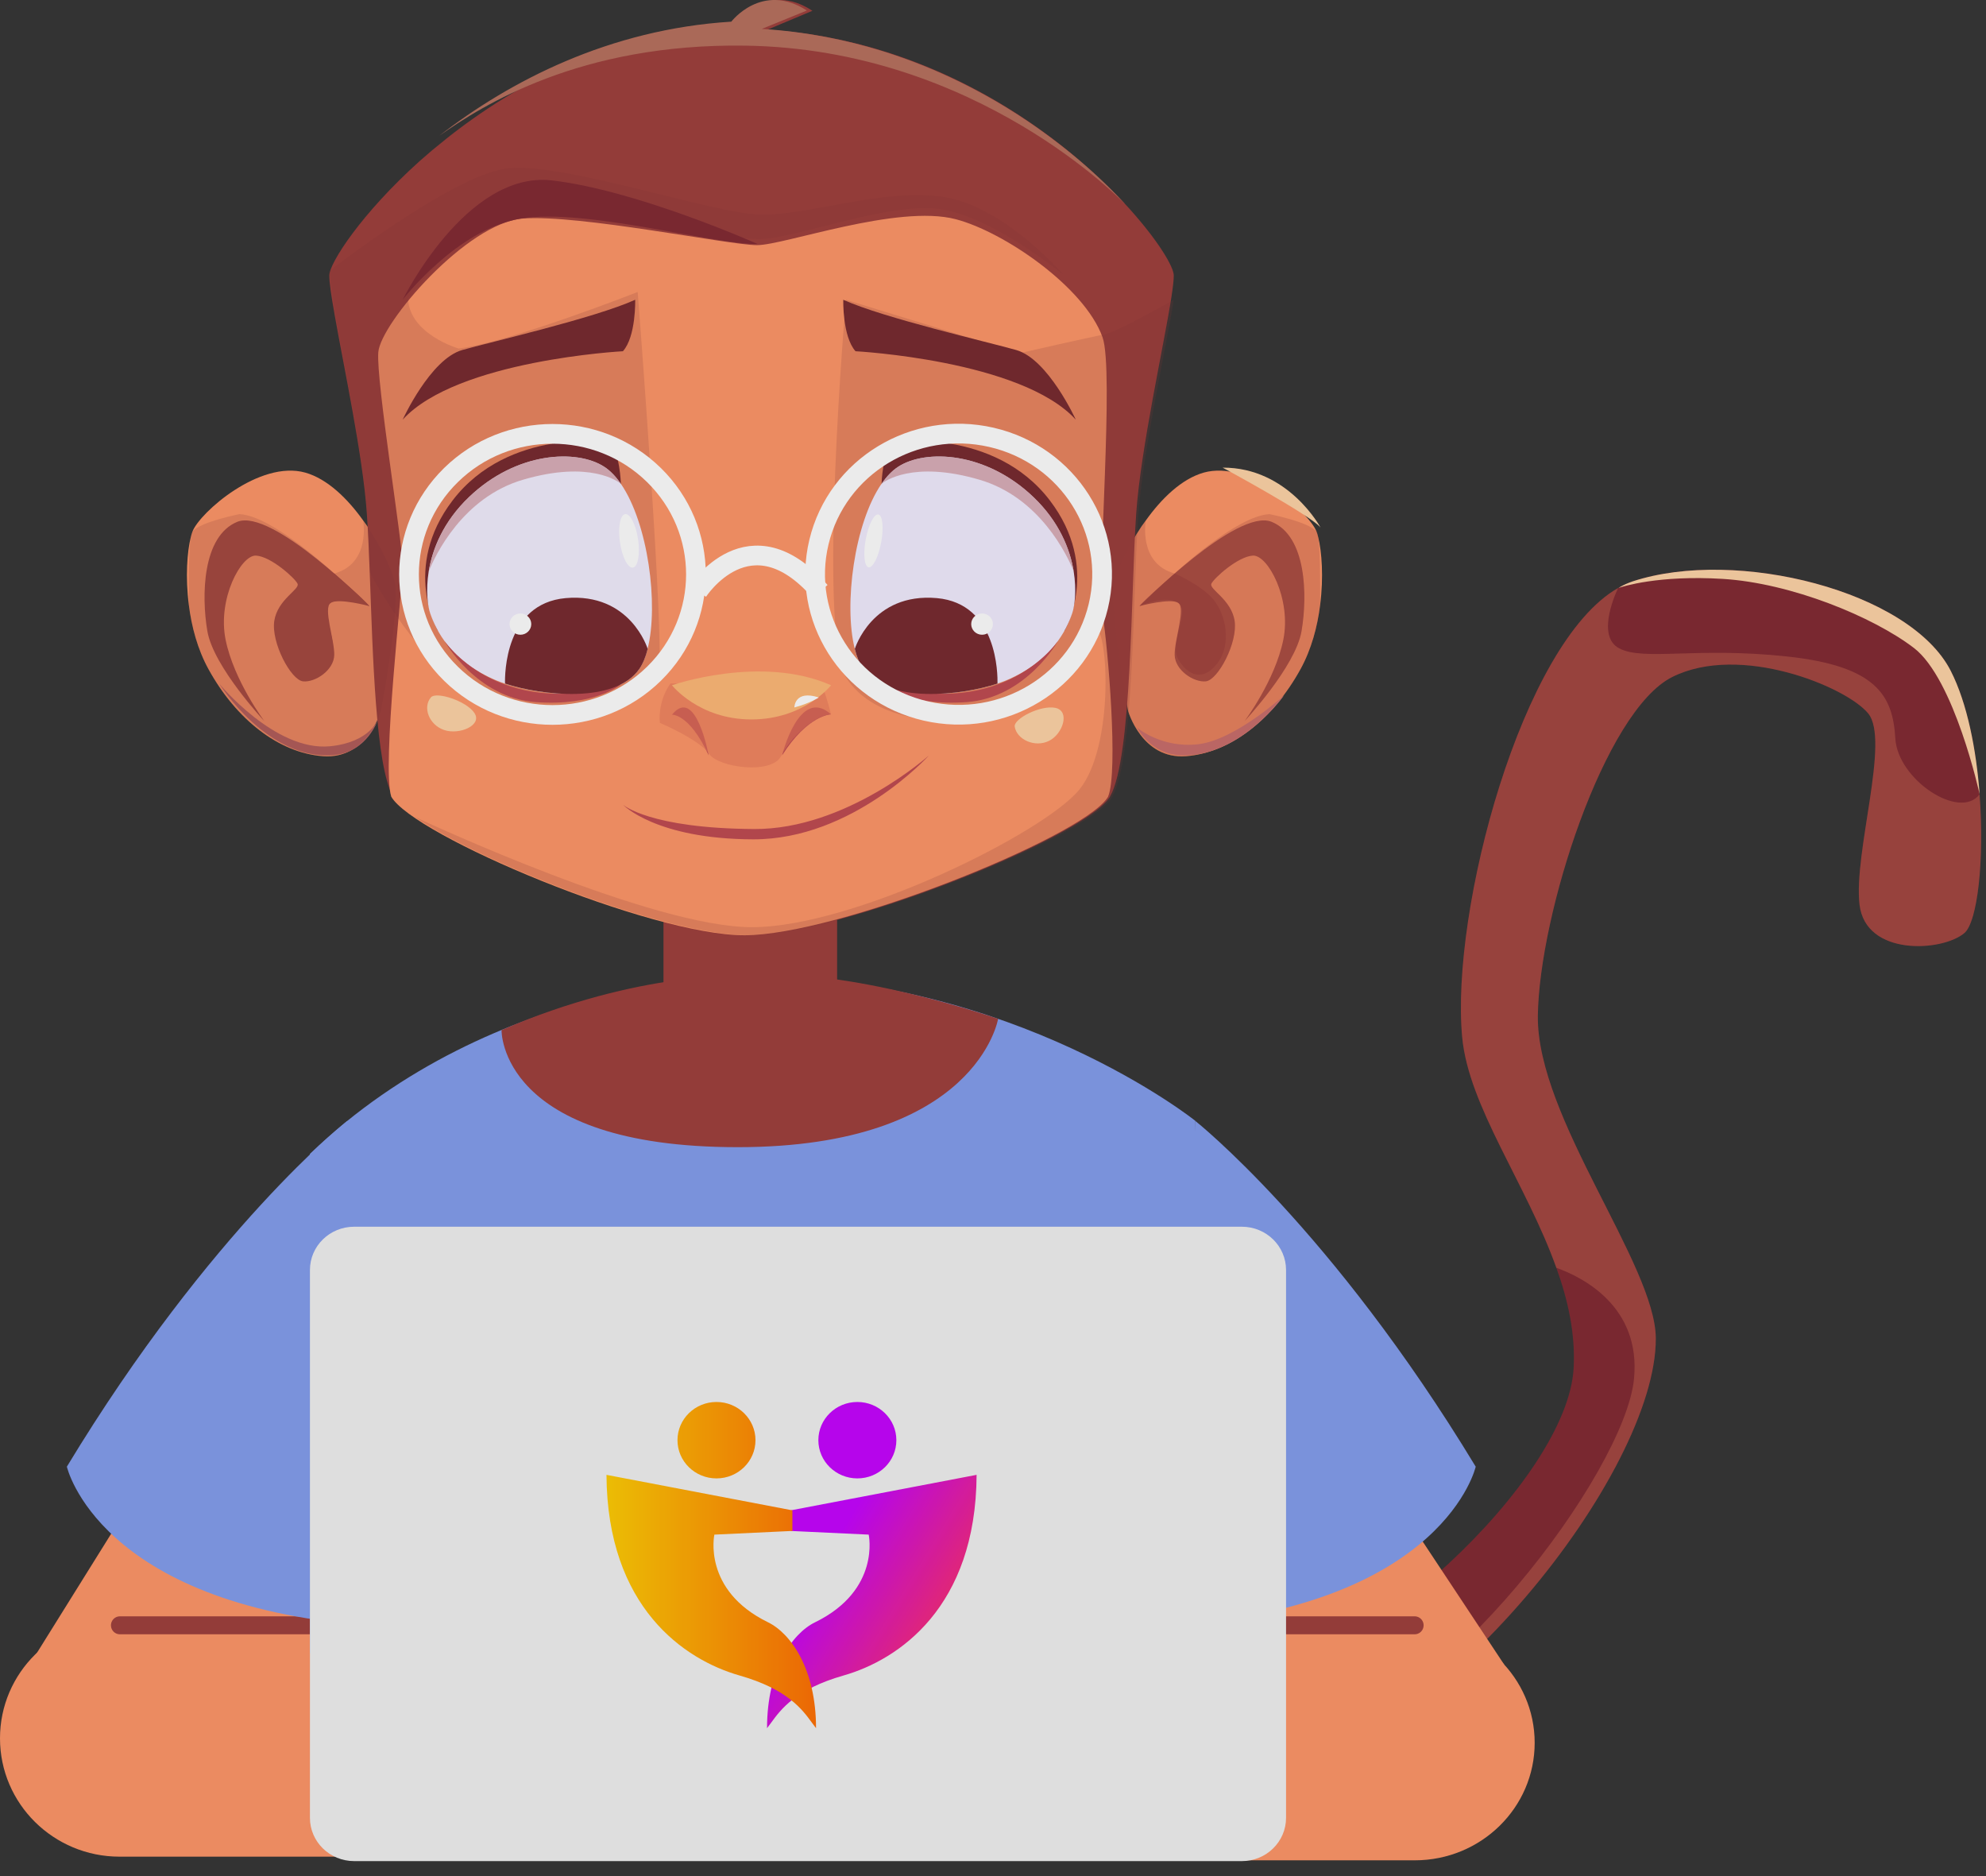 <svg width="126" height="119" viewBox="0 0 126 119" fill="none" xmlns="http://www.w3.org/2000/svg">
<rect x="0" y="0" width="126" height="119" fill="#333333" stroke="none"/>
<g opacity="0.9">
<g clip-path="url(#clip0_11780_70035)">
<path fill-rule="evenodd" clip-rule="evenodd" d="M124.62 59.191C123.217 60.367 118.364 60.674 117.976 57.377C117.589 54.07 119.933 46.93 118.52 45.245C117.118 43.551 110.391 40.788 106.092 42.943C101.793 45.09 97.65 57.985 97.567 64.435C97.491 70.886 105.019 80.198 105.051 84.883C105.101 93.408 91.236 110.889 80.451 112.421C69.659 113.96 61.555 102.598 61.555 102.598L63.618 97.469L63.782 97.072C63.782 97.072 64.178 97.752 64.912 98.749C66.159 100.467 68.386 103.142 71.21 104.965C73.281 106.309 75.683 107.185 78.257 106.894C86.394 105.969 99.458 93.83 99.838 86.779C99.953 84.615 99.492 82.491 98.74 80.418C96.858 75.133 93.168 70.175 92.765 65.782C92.023 57.742 96.554 40.771 102.651 37.303C102.651 37.303 102.659 37.303 102.675 37.295C102.972 37.108 103.286 36.978 103.591 36.873C110.16 34.726 121.178 37.489 123.759 42.554C124.808 44.612 125.378 47.545 125.591 50.382C125.908 54.54 125.463 58.496 124.62 59.191Z" fill="#812730"/>
<path opacity="0.8" fill-rule="evenodd" clip-rule="evenodd" d="M124.62 59.191C123.217 60.367 118.364 60.674 117.976 57.377C117.589 54.07 119.933 46.929 118.52 45.245C117.118 43.551 110.391 40.788 106.092 42.943C101.793 45.09 97.65 57.985 97.567 64.435C97.491 70.886 105.019 80.198 105.051 84.882C105.101 93.408 91.236 110.888 80.451 112.421C69.659 113.96 61.555 102.598 61.555 102.598L63.618 97.469L64.914 98.749C66.16 100.467 68.388 103.142 71.212 104.964C71.212 104.964 74.355 111.578 82.873 110.272C91.398 108.967 103.09 93.375 103.668 87.466C104.121 82.864 100.4 81.008 98.742 80.416C96.86 75.131 93.171 70.172 92.767 65.78C92.023 57.742 96.554 40.77 102.651 37.302H102.659C102.659 37.302 101.165 40.31 102.734 41.128C104.293 41.938 107.653 41.023 113.363 41.639C119.072 42.247 120.089 44.136 120.246 46.834C120.394 49.459 124.339 52.053 125.593 50.384C125.908 54.54 125.463 58.496 124.62 59.191Z" fill="#EA845D" fill-opacity="0.39"/>
<path fill-rule="evenodd" clip-rule="evenodd" d="M125.596 50.382C125.596 50.382 124.004 43.073 121.42 41.095C118.828 39.117 113.638 36.986 109.298 36.719C105.23 36.469 102.943 37.205 102.68 37.294C102.976 37.108 103.291 36.978 103.596 36.873C110.164 34.726 121.182 37.489 123.764 42.554C124.813 44.611 125.383 47.545 125.596 50.382Z" fill="#FFD4A6"/>
</g>
<path d="M23.55 102.754H7.587C3.396 102.754 0 106.114 0 110.261C0 114.407 3.396 117.768 7.587 117.768H26.365L23.55 102.754Z" fill="#FF9566"/>
<path d="M1.758 105.78L11.694 89.841L26.443 91.794L24.256 110.552L1.758 105.78Z" fill="#FF9566"/>
<path d="M19.663 103.093H7.609" stroke="#9D3D3A" stroke-width="1.14" stroke-miterlimit="10" stroke-linecap="round" stroke-linejoin="round"/>
<path d="M73.746 103.093H89.757C93.96 103.093 97.366 106.429 97.366 110.546C97.366 114.663 93.96 118 89.757 118H70.922L73.746 103.093Z" fill="#FF9566"/>
<path d="M95.436 105.591L82.922 86.703L70.922 91.794L73.109 110.552L95.436 105.591Z" fill="#FF9566"/>
<path d="M74.648 103.093H89.75" stroke="#9D3D3A" stroke-width="1.14" stroke-miterlimit="10" stroke-linecap="round" stroke-linejoin="round"/>
<path d="M47.338 61.886C47.338 61.886 31.397 61.886 19.664 73.189V104.863C19.664 104.863 75.82 105.701 75.82 104.863C75.82 104.025 75.836 71.094 75.836 71.094C75.836 71.094 64.344 61.886 47.338 61.886Z" fill="#829CED"/>
<path d="M22.039 71.094C22.039 71.094 13.376 77.945 4.242 93.031C4.242 93.031 6.21 101.757 23.227 103.098L22.039 71.094Z" fill="#829CED"/>
<path d="M75.828 71.094C75.828 71.094 84.491 77.945 93.625 93.031C93.625 93.031 91.657 101.757 74.641 103.098L75.828 71.094Z" fill="#829CED"/>
<path d="M78.785 118.05H22.471C20.92 118.05 19.664 116.822 19.664 115.306V80.555C19.664 79.039 20.92 77.811 22.471 77.811H78.785C80.336 77.811 81.592 79.039 81.592 80.555V115.306C81.592 116.822 80.336 118.05 78.785 118.05Z" fill="#F1F1F1"/>
<path d="M53.11 55.212H42.094V67.296H53.11V55.212Z" fill="#9D3D3A"/>
<path fill-rule="evenodd" clip-rule="evenodd" d="M83.754 38.383C83.583 39.739 83.205 41.178 82.509 42.444C80.753 45.633 78.051 47.754 75.243 47.966C72.436 48.178 71.57 45.088 71.57 45.088C71.57 45.088 70.288 38.353 70.71 36.817C70.902 36.097 71.533 34.726 72.422 33.392L72.696 33.013C73.674 31.642 74.954 30.378 76.369 29.977C79.272 29.166 83.058 32.514 83.523 33.71C83.56 33.816 83.605 33.938 83.635 34.089C83.857 34.974 83.983 36.603 83.754 38.383Z" fill="#FF9566"/>
<path opacity="0.8" fill-rule="evenodd" clip-rule="evenodd" d="M72.297 38.444C72.297 38.444 78.471 32.193 80.681 33.1C82.892 34.008 82.961 37.775 82.576 40.034C82.19 42.294 78.962 45.739 78.962 45.739C78.962 45.739 80.892 43.172 81.418 40.58C81.944 37.988 80.436 35.186 79.488 35.242C78.542 35.297 77.032 36.66 76.857 37.02C76.681 37.378 78.119 38.009 78.33 39.381C78.542 40.752 77.277 43.134 76.507 43.217C75.734 43.299 74.543 42.51 74.525 41.541C74.507 40.573 75.244 38.564 74.752 38.24C74.262 37.917 72.297 38.444 72.297 38.444Z" fill="#9A3C39"/>
<path opacity="0.58" fill-rule="evenodd" clip-rule="evenodd" d="M72.297 38.444C72.297 38.444 73.957 37.702 74.752 38.24C75.548 38.779 74.154 40.775 74.752 41.816C75.351 42.857 76.333 43.262 77.247 42.056C78.16 40.848 77.769 38.986 76.999 38.046C76.226 37.105 74.525 36.379 74.525 36.379C74.525 36.379 72.6 38.037 72.297 38.444Z" fill="#9A3C39"/>
<path fill-rule="evenodd" clip-rule="evenodd" d="M11.982 38.383C12.153 39.739 12.531 41.178 13.227 42.444C14.983 45.634 17.685 47.754 20.492 47.966C23.3 48.178 24.166 45.088 24.166 45.088C24.166 45.088 25.448 38.354 25.026 36.817C24.834 36.097 24.203 34.726 23.314 33.392L23.041 33.014C22.062 31.642 20.782 30.378 19.367 29.977C16.464 29.167 12.678 32.515 12.213 33.711C12.176 33.817 12.131 33.938 12.101 34.09C11.877 34.974 11.751 36.603 11.982 38.383Z" fill="#FF9566"/>
<path fill-rule="evenodd" clip-rule="evenodd" d="M23.435 38.444C23.435 38.444 17.261 32.193 15.051 33.1C12.84 34.008 12.771 37.775 13.156 40.035C13.542 42.294 16.77 45.74 16.77 45.74C16.77 45.74 14.839 43.172 14.314 40.581C13.788 37.989 15.296 35.187 16.244 35.242C17.19 35.298 18.7 36.661 18.875 37.02C19.051 37.379 17.613 38.01 17.402 39.381C17.192 40.753 18.455 43.134 19.225 43.218C19.998 43.299 21.189 42.51 21.207 41.542C21.224 40.574 20.488 38.564 20.98 38.241C21.471 37.917 23.435 38.444 23.435 38.444Z" fill="#AA4A40"/>
<path fill-rule="evenodd" clip-rule="evenodd" d="M23.432 38.444C23.432 38.444 21.772 37.702 20.977 38.24C20.181 38.779 21.575 40.775 20.977 41.816C20.378 42.858 19.396 43.263 18.482 42.056C17.569 40.848 17.96 38.986 18.731 38.046C19.503 37.105 21.204 36.379 21.204 36.379C21.204 36.379 23.129 38.037 23.432 38.444Z" fill="#AA4A40"/>
<path fill-rule="evenodd" clip-rule="evenodd" d="M74.469 17.473C74.469 17.757 74.417 18.206 74.329 18.781V18.788C73.862 21.831 72.384 28.38 72.088 32.541C71.74 37.494 71.836 48.037 70.432 50.515C70.41 50.551 70.387 50.595 70.357 50.631C68.545 53.187 53.237 59.324 47.351 59.324C42.225 59.324 30.422 54.661 26.297 51.772C25.609 51.293 25.135 50.865 24.935 50.515C23.825 48.561 23.655 41.575 23.456 36.289V36.282C23.405 34.874 23.344 33.581 23.272 32.543C23.013 28.861 21.821 23.321 21.231 19.98L21.217 19.886C21.017 18.776 20.891 17.926 20.891 17.475C20.891 16.698 22.924 13.539 26.63 10.213C26.63 10.213 26.637 10.213 26.637 10.207C26.651 10.2 26.667 10.177 26.695 10.156C27.176 9.728 27.679 9.306 28.204 8.892C28.218 8.878 28.241 8.863 28.263 8.842C32.713 5.288 39.021 1.904 46.757 1.411C46.757 1.411 48.688 -1.204 51.542 0.685L48.688 1.883C59.611 2.579 67.643 8.803 71.642 13.225C73.485 15.273 74.469 16.928 74.469 17.473Z" fill="#9D3D3A"/>
<path fill-rule="evenodd" clip-rule="evenodd" d="M70.303 50.529C70.281 50.566 70.258 50.609 70.228 50.645C68.417 53.197 53.114 59.324 47.23 59.324C41.257 59.324 26.22 53.002 24.821 50.529C24.215 48.572 25.546 37.319 25.546 35.877C25.546 34.434 23.86 24.204 24 22.349C24.14 20.493 29.626 14.128 33.174 13.861C36.79 13.593 46.274 15.55 48.027 15.55C49.771 15.55 56.942 12.939 60.632 13.904C63.693 14.702 68.801 18.204 69.948 21.387C70.701 23.481 69.594 36.749 69.948 38.924C70.296 41.096 70.96 48.926 70.303 50.529Z" fill="#FF9566"/>
<path opacity="0.18" fill-rule="evenodd" clip-rule="evenodd" d="M67.48 17.444C67.221 17.223 62.982 13.788 59.751 13.279C56.416 12.749 50.555 15.129 48.205 15.166C45.856 15.203 37.007 13.139 33.318 13.448C29.628 13.758 25.884 18.932 25.884 18.932C25.98 21.21 29.1 22.109 29.1 22.109C32.376 21.695 40.459 18.52 40.459 18.52C40.459 18.52 42.23 41.252 41.779 42.8C41.319 44.355 36.97 46.663 32.065 45.129C27.167 43.588 23.461 36.292 23.461 36.292V36.285C23.41 34.855 23.349 33.542 23.276 32.489C23.017 28.752 21.823 23.129 21.232 19.738L21.218 19.642L20.891 17.195C20.891 17.195 28.587 11.217 32.054 10.701C35.515 10.192 45.137 13.54 48.226 13.613C51.316 13.678 55.762 11.983 59.69 12.469C63.501 12.94 67.249 17.172 67.48 17.444Z" fill="#8A3633"/>
<path opacity="0.18" fill-rule="evenodd" clip-rule="evenodd" d="M74.463 19.021C73.996 22.047 72.513 28.558 72.217 32.695C71.868 37.62 71.964 48.102 70.557 50.565C70.536 50.602 70.513 50.645 70.482 50.681C68.666 53.222 53.323 59.324 47.423 59.324C42.285 59.324 30.456 54.688 26.32 51.815C27.202 52.227 41.397 58.811 47.699 58.811C54.199 58.811 66.288 52.805 68.49 50.069C70.692 47.332 70.328 39.953 69.477 39.759C68.616 39.572 67.504 43.989 63.355 45.217C60.134 46.169 55.482 45.831 53.666 42.956C51.857 40.09 53.666 19.014 53.666 19.014L64.696 22.4C64.696 22.4 69.336 21.339 70.07 21.216C70.809 21.093 74.463 19.021 74.463 19.021Z" fill="#8A3633"/>
<path fill-rule="evenodd" clip-rule="evenodd" d="M53.501 19.014C53.501 19.014 53.439 21.335 54.277 22.279C54.277 22.279 64.807 22.837 68.253 26.62C68.253 26.62 66.504 22.783 64.478 22.203C62.794 21.72 56.055 20.174 53.501 19.014Z" fill="#75272C"/>
<path fill-rule="evenodd" clip-rule="evenodd" d="M40.299 19.014C40.299 19.014 40.361 21.335 39.521 22.279C39.521 22.279 28.993 22.837 25.547 26.62C25.547 26.62 27.296 22.783 29.322 22.203C31.005 21.72 37.744 20.174 40.299 19.014Z" fill="#75272C"/>
<path fill-rule="evenodd" clip-rule="evenodd" d="M55.93 30.687C55.93 30.687 55.986 28.61 56.69 28.026C56.69 28.026 63.062 27.11 66.601 31.735C69.87 36.01 67.54 40.003 67.54 40.003L55.931 30.866V30.687H55.93Z" fill="#75272C"/>
<path fill-rule="evenodd" clip-rule="evenodd" d="M68.022 38.91C67.667 39.939 66.733 41.948 63.83 43.158C63.667 43.224 63.482 43.295 63.281 43.361C60.986 44.116 56.305 44.66 54.757 42.426C54.535 42.099 54.357 41.672 54.231 41.164V41.157C53.521 38.352 54.201 33.189 55.927 30.687C55.927 30.687 55.927 30.687 55.934 30.68C56.245 30.23 56.593 29.862 56.971 29.615C58.718 28.469 62.548 28.643 65.563 31.529C67.193 33.088 67.882 34.814 68.118 36.234C68.312 37.444 68.186 38.438 68.022 38.91Z" fill="#F2ECFF"/>
<path fill-rule="evenodd" clip-rule="evenodd" d="M55.93 43.407C55.93 43.407 57.542 44.809 61.331 44.535C65.12 44.26 67.135 40.641 67.135 40.641C67.135 40.641 63.765 45.713 55.93 43.407Z" fill="#BF484F"/>
<path fill-rule="evenodd" clip-rule="evenodd" d="M63.285 43.361C60.989 44.116 56.308 44.66 54.76 42.426C54.538 42.099 54.36 41.672 54.234 41.164V41.157C54.234 41.157 55.323 37.575 59.44 37.938C63.292 38.285 63.299 42.788 63.285 43.361Z" fill="#75272C"/>
<path fill-rule="evenodd" clip-rule="evenodd" d="M62.995 39.587C62.995 39.959 62.686 40.262 62.306 40.262C61.926 40.262 61.617 39.959 61.617 39.587C61.617 39.215 61.926 38.913 62.306 38.913C62.686 38.911 62.995 39.214 62.995 39.587Z" fill="white"/>
<path fill-rule="evenodd" clip-rule="evenodd" d="M55.907 34.393C55.737 35.318 55.38 36.029 55.108 35.982C54.837 35.935 54.755 35.146 54.924 34.221C55.094 33.297 55.451 32.586 55.723 32.632C55.994 32.679 56.078 33.469 55.907 34.393Z" fill="white"/>
<path opacity="0.8" fill-rule="evenodd" clip-rule="evenodd" d="M68.12 36.234C67.713 35.233 65.98 31.549 62.136 30.427C57.878 29.18 56.092 30.557 55.938 30.68C56.248 30.23 56.596 29.862 56.974 29.615C58.722 28.469 62.551 28.643 65.567 31.529C67.195 33.086 67.884 34.812 68.12 36.234Z" fill="#D39DA6"/>
<path fill-rule="evenodd" clip-rule="evenodd" d="M39.392 30.688C39.392 30.688 39.333 28.61 38.632 28.026C38.632 28.026 32.259 27.11 28.72 31.736C25.452 36.01 27.781 40.003 27.781 40.003L39.39 30.866V30.688H39.392Z" fill="#75272C"/>
<path fill-rule="evenodd" clip-rule="evenodd" d="M27.295 38.91C27.651 39.939 28.584 41.948 31.488 43.158C31.651 43.224 31.835 43.295 32.036 43.362C34.332 44.116 39.012 44.66 40.561 42.426C40.783 42.1 40.96 41.672 41.086 41.164V41.157C41.797 38.352 41.117 33.189 39.391 30.688C39.391 30.688 39.391 30.688 39.383 30.681C39.073 30.23 38.725 29.862 38.347 29.615C36.599 28.47 32.77 28.643 29.755 31.529C28.125 33.088 27.436 34.814 27.2 36.234C27.006 37.444 27.132 38.439 27.295 38.91Z" fill="#F2EDFE"/>
<path fill-rule="evenodd" clip-rule="evenodd" d="M39.393 43.407C39.393 43.407 37.781 44.81 33.992 44.535C30.203 44.26 28.188 40.641 28.188 40.641C28.188 40.641 31.558 45.714 39.393 43.407Z" fill="#BF484F"/>
<path fill-rule="evenodd" clip-rule="evenodd" d="M32.041 43.361C34.337 44.116 39.017 44.66 40.565 42.426C40.787 42.099 40.965 41.672 41.091 41.164V41.157C41.091 41.157 40.003 37.575 35.885 37.938C32.032 38.286 32.025 42.788 32.041 43.361Z" fill="#75272C"/>
<path fill-rule="evenodd" clip-rule="evenodd" d="M32.328 39.587C32.328 39.959 32.637 40.262 33.017 40.262C33.397 40.262 33.706 39.959 33.706 39.587C33.706 39.215 33.397 38.913 33.017 38.913C32.637 38.911 32.328 39.214 32.328 39.587Z" fill="white"/>
<path fill-rule="evenodd" clip-rule="evenodd" d="M39.331 34.387C39.466 35.324 39.834 36.048 40.151 36.003C40.469 35.96 40.62 35.164 40.485 34.227C40.35 33.29 39.983 32.565 39.665 32.61C39.345 32.655 39.196 33.45 39.331 34.387Z" fill="white"/>
<path opacity="0.8" fill-rule="evenodd" clip-rule="evenodd" d="M27.203 36.234C27.61 35.233 29.343 31.55 33.187 30.427C37.445 29.18 39.231 30.557 39.385 30.681C39.075 30.23 38.727 29.862 38.348 29.615C36.601 28.47 32.771 28.643 29.756 31.529C28.128 33.086 27.439 34.813 27.203 36.234Z" fill="#D39DA6"/>
<path fill-rule="evenodd" clip-rule="evenodd" d="M49.617 47.915C49.617 47.915 50.697 43.495 52.723 45.311C52.725 45.311 51.25 45.337 49.617 47.915Z" fill="#BF484F"/>
<path fill-rule="evenodd" clip-rule="evenodd" d="M44.962 47.915C44.962 47.915 44.153 43.458 42.633 45.334C42.631 45.336 43.738 45.249 44.962 47.915Z" fill="#BF484F"/>
<path opacity="0.58" fill-rule="evenodd" clip-rule="evenodd" d="M42.542 43.354C42.542 43.354 41.746 44.321 41.863 45.852C41.863 45.852 44.349 46.896 44.967 47.8C45.586 48.706 48.958 49.135 49.553 47.962C50.148 46.791 51.752 45.316 52.722 45.316C52.722 45.316 52.536 44.472 52.115 43.352H42.542V43.354Z" fill="#E87759"/>
<path fill-rule="evenodd" clip-rule="evenodd" d="M42.633 43.465C42.633 43.465 48.284 41.5 52.727 43.465C52.727 43.465 51.024 45.634 47.679 45.634C44.336 45.636 42.633 43.465 42.633 43.465Z" fill="#FFB875"/>
<path fill-rule="evenodd" clip-rule="evenodd" d="M50.398 44.873C50.398 44.873 50.398 43.736 51.951 44.242C51.951 44.242 51.344 44.626 50.398 44.873Z" fill="white"/>
<path fill-rule="evenodd" clip-rule="evenodd" d="M39.523 51.042C39.523 51.042 41.59 53.227 47.793 53.239C54.119 53.254 58.936 47.916 58.936 47.916C58.936 47.916 53.696 52.62 47.847 52.585C41.188 52.545 39.523 51.042 39.523 51.042Z" fill="#BF484F"/>
<path fill-rule="evenodd" clip-rule="evenodd" d="M48.065 15.476C48.065 15.476 40.435 12.065 35.005 11.442C29.576 10.82 25.547 19.014 25.547 19.014C25.547 19.014 28.972 14.543 33.046 13.863C37.119 13.182 45.377 15.541 48.065 15.476Z" fill="#812730"/>
<path fill-rule="evenodd" clip-rule="evenodd" d="M71.359 12.93C71.359 12.93 62.035 3.094 47.265 2.895C36.792 2.746 30.593 6.692 27.875 8.608C32.334 5.15 38.651 1.854 46.398 1.374C46.398 1.374 48.332 -1.172 51.191 0.667L48.332 1.834C59.272 2.512 67.316 8.574 71.321 12.88L71.359 12.93Z" fill="#B76F5C"/>
<path fill-rule="evenodd" clip-rule="evenodd" d="M77.57 29.662C77.57 29.662 83.167 32.685 83.782 33.465C83.784 33.465 81.734 29.641 77.57 29.662Z" fill="#FFD4A6"/>
<path fill-rule="evenodd" clip-rule="evenodd" d="M72.141 46.151C72.141 46.151 73.676 47.477 76.023 47.205C78.37 46.933 81.459 44.112 81.459 44.112C81.459 44.112 78.813 47.914 75.084 47.915C72.999 47.915 72.141 46.151 72.141 46.151Z" fill="#D77B78"/>
<path fill-rule="evenodd" clip-rule="evenodd" d="M13.898 43.352C13.898 43.352 17.45 47.676 20.934 47.335C23.498 47.083 23.993 45.611 23.993 45.611C23.993 45.611 23.334 47.704 21.193 47.895C16.971 48.273 13.898 43.352 13.898 43.352Z" fill="#BA6360"/>
<path fill-rule="evenodd" clip-rule="evenodd" d="M64.378 46.093C64.297 45.595 66.022 44.704 66.962 44.901C67.904 45.1 67.44 46.555 66.552 46.994C65.666 47.433 64.513 46.92 64.378 46.093Z" fill="#FFD4A6"/>
<path fill-rule="evenodd" clip-rule="evenodd" d="M27.344 44.229C27.674 43.85 29.588 44.453 30.101 45.228C30.614 46.002 29.155 46.631 28.185 46.307C27.216 45.983 26.798 44.859 27.344 44.229Z" fill="#FFD4A6"/>
<path d="M47.339 61.885C47.339 61.885 40.612 61.529 31.82 65.337C31.82 65.337 31.639 72.765 46.805 72.765C61.976 72.765 63.324 64.625 63.324 64.625C63.324 64.625 53.693 61.257 47.339 61.885Z" fill="#9D3D3A"/>
<path fill-rule="evenodd" clip-rule="evenodd" d="M54.395 88.927C55.761 88.927 56.869 90.012 56.869 91.351C56.869 92.69 55.762 93.775 54.395 93.775C53.029 93.775 51.92 92.69 51.92 91.351C51.92 90.012 53.028 88.927 54.395 88.927ZM51.711 102.901C55.89 100.861 55.114 97.341 55.114 97.341L50.162 97.108V95.802L61.96 93.549C61.916 101.955 57.009 105.28 53.521 106.275C50.475 107.144 49.538 108.429 48.919 109.278L48.919 109.279C48.911 109.289 48.903 109.3 48.895 109.311C48.814 109.422 48.739 109.524 48.664 109.618C48.664 105.888 50.248 103.615 51.711 102.901Z" fill="url(#paint0_linear_11780_70035)"/>
<path fill-rule="evenodd" clip-rule="evenodd" d="M47.931 91.351C47.931 92.689 46.824 93.775 45.456 93.775C44.089 93.775 42.982 92.689 42.982 91.351C42.982 90.013 44.09 88.927 45.456 88.927C46.823 88.927 47.931 90.012 47.931 91.351ZM50.273 95.801V97.107L45.323 97.341C45.323 97.341 44.547 100.86 48.726 102.901C50.188 103.615 51.773 105.888 51.773 109.618C51.694 109.52 51.615 109.411 51.53 109.295L51.518 109.279L51.517 109.278C50.899 108.429 49.962 107.144 46.916 106.275C43.427 105.28 38.522 101.955 38.477 93.549L50.273 95.801Z" fill="url(#paint1_linear_11780_70035)"/>
<path opacity="0.58" fill-rule="evenodd" clip-rule="evenodd" d="M83.754 38.383C83.583 39.739 83.205 41.178 82.509 42.444C80.753 45.633 78.051 47.754 75.243 47.966C72.436 48.178 71.57 45.088 71.57 45.088C71.57 45.088 70.288 38.353 70.71 36.817C70.902 36.097 71.533 34.726 72.422 33.392L72.696 33.013C72.696 33.013 72.191 35.732 74.524 36.377C74.524 36.377 78.457 32.695 80.545 32.612C80.545 32.612 82.998 33.088 83.523 33.71C83.567 33.764 83.605 33.893 83.635 34.089C83.747 34.837 83.768 36.504 83.754 38.383Z" fill="#9D3D3A" fill-opacity="0.41"/>
<path opacity="0.18" fill-rule="evenodd" clip-rule="evenodd" d="M11.981 38.383C12.152 39.739 12.53 41.178 13.226 42.444C14.982 45.633 17.684 47.754 20.491 47.966C23.299 48.178 24.165 45.088 24.165 45.088C24.165 45.088 25.447 38.353 25.024 36.817C24.833 36.097 24.202 34.726 23.313 33.392L23.039 33.013C23.039 33.013 23.544 35.732 21.211 36.377C21.211 36.377 17.278 32.695 15.19 32.612C15.19 32.612 12.738 33.088 12.212 33.71C12.168 33.764 12.13 33.893 12.1 34.089C11.988 34.837 11.965 36.504 11.981 38.383Z" fill="#8A3633"/>
<path d="M41.488 42.738C45.042 39.257 45.042 33.612 41.488 30.13C37.933 26.649 32.17 26.649 28.616 30.13C25.061 33.612 25.061 39.257 28.616 42.738C32.17 46.22 37.933 46.22 41.488 42.738Z" stroke="white" stroke-width="1.25" stroke-miterlimit="10"/>
<path d="M69.679 38.459C70.829 33.666 67.795 28.867 62.901 27.74C58.007 26.614 53.108 29.586 51.958 34.379C50.807 39.173 53.842 43.972 58.736 45.098C63.63 46.225 68.529 43.252 69.679 38.459Z" stroke="white" stroke-width="1.25" stroke-miterlimit="10"/>
<path d="M44.266 37.516C44.266 37.516 47.562 32.382 52.031 37.516" stroke="white" stroke-width="1.25" stroke-miterlimit="10"/>
</g>
<defs>
<linearGradient id="paint0_linear_11780_70035" x1="49.427" y1="92.774" x2="62.257" y2="100.571" gradientUnits="userSpaceOnUse">
<stop offset="0.375" stop-color="#C400FF"/>
<stop offset="1" stop-color="#FB2B68"/>
</linearGradient>
<linearGradient id="paint1_linear_11780_70035" x1="38.478" y1="102.166" x2="51.767" y2="102.166" gradientUnits="userSpaceOnUse">
<stop stop-color="#FFCC00"/>
<stop offset="1" stop-color="#FF6D00"/>
</linearGradient>
<clipPath id="clip0_11780_70035">
<rect width="64.14" height="76.425" fill="white" transform="translate(61.555 36.138)"/>
</clipPath>
</defs>
</svg>
